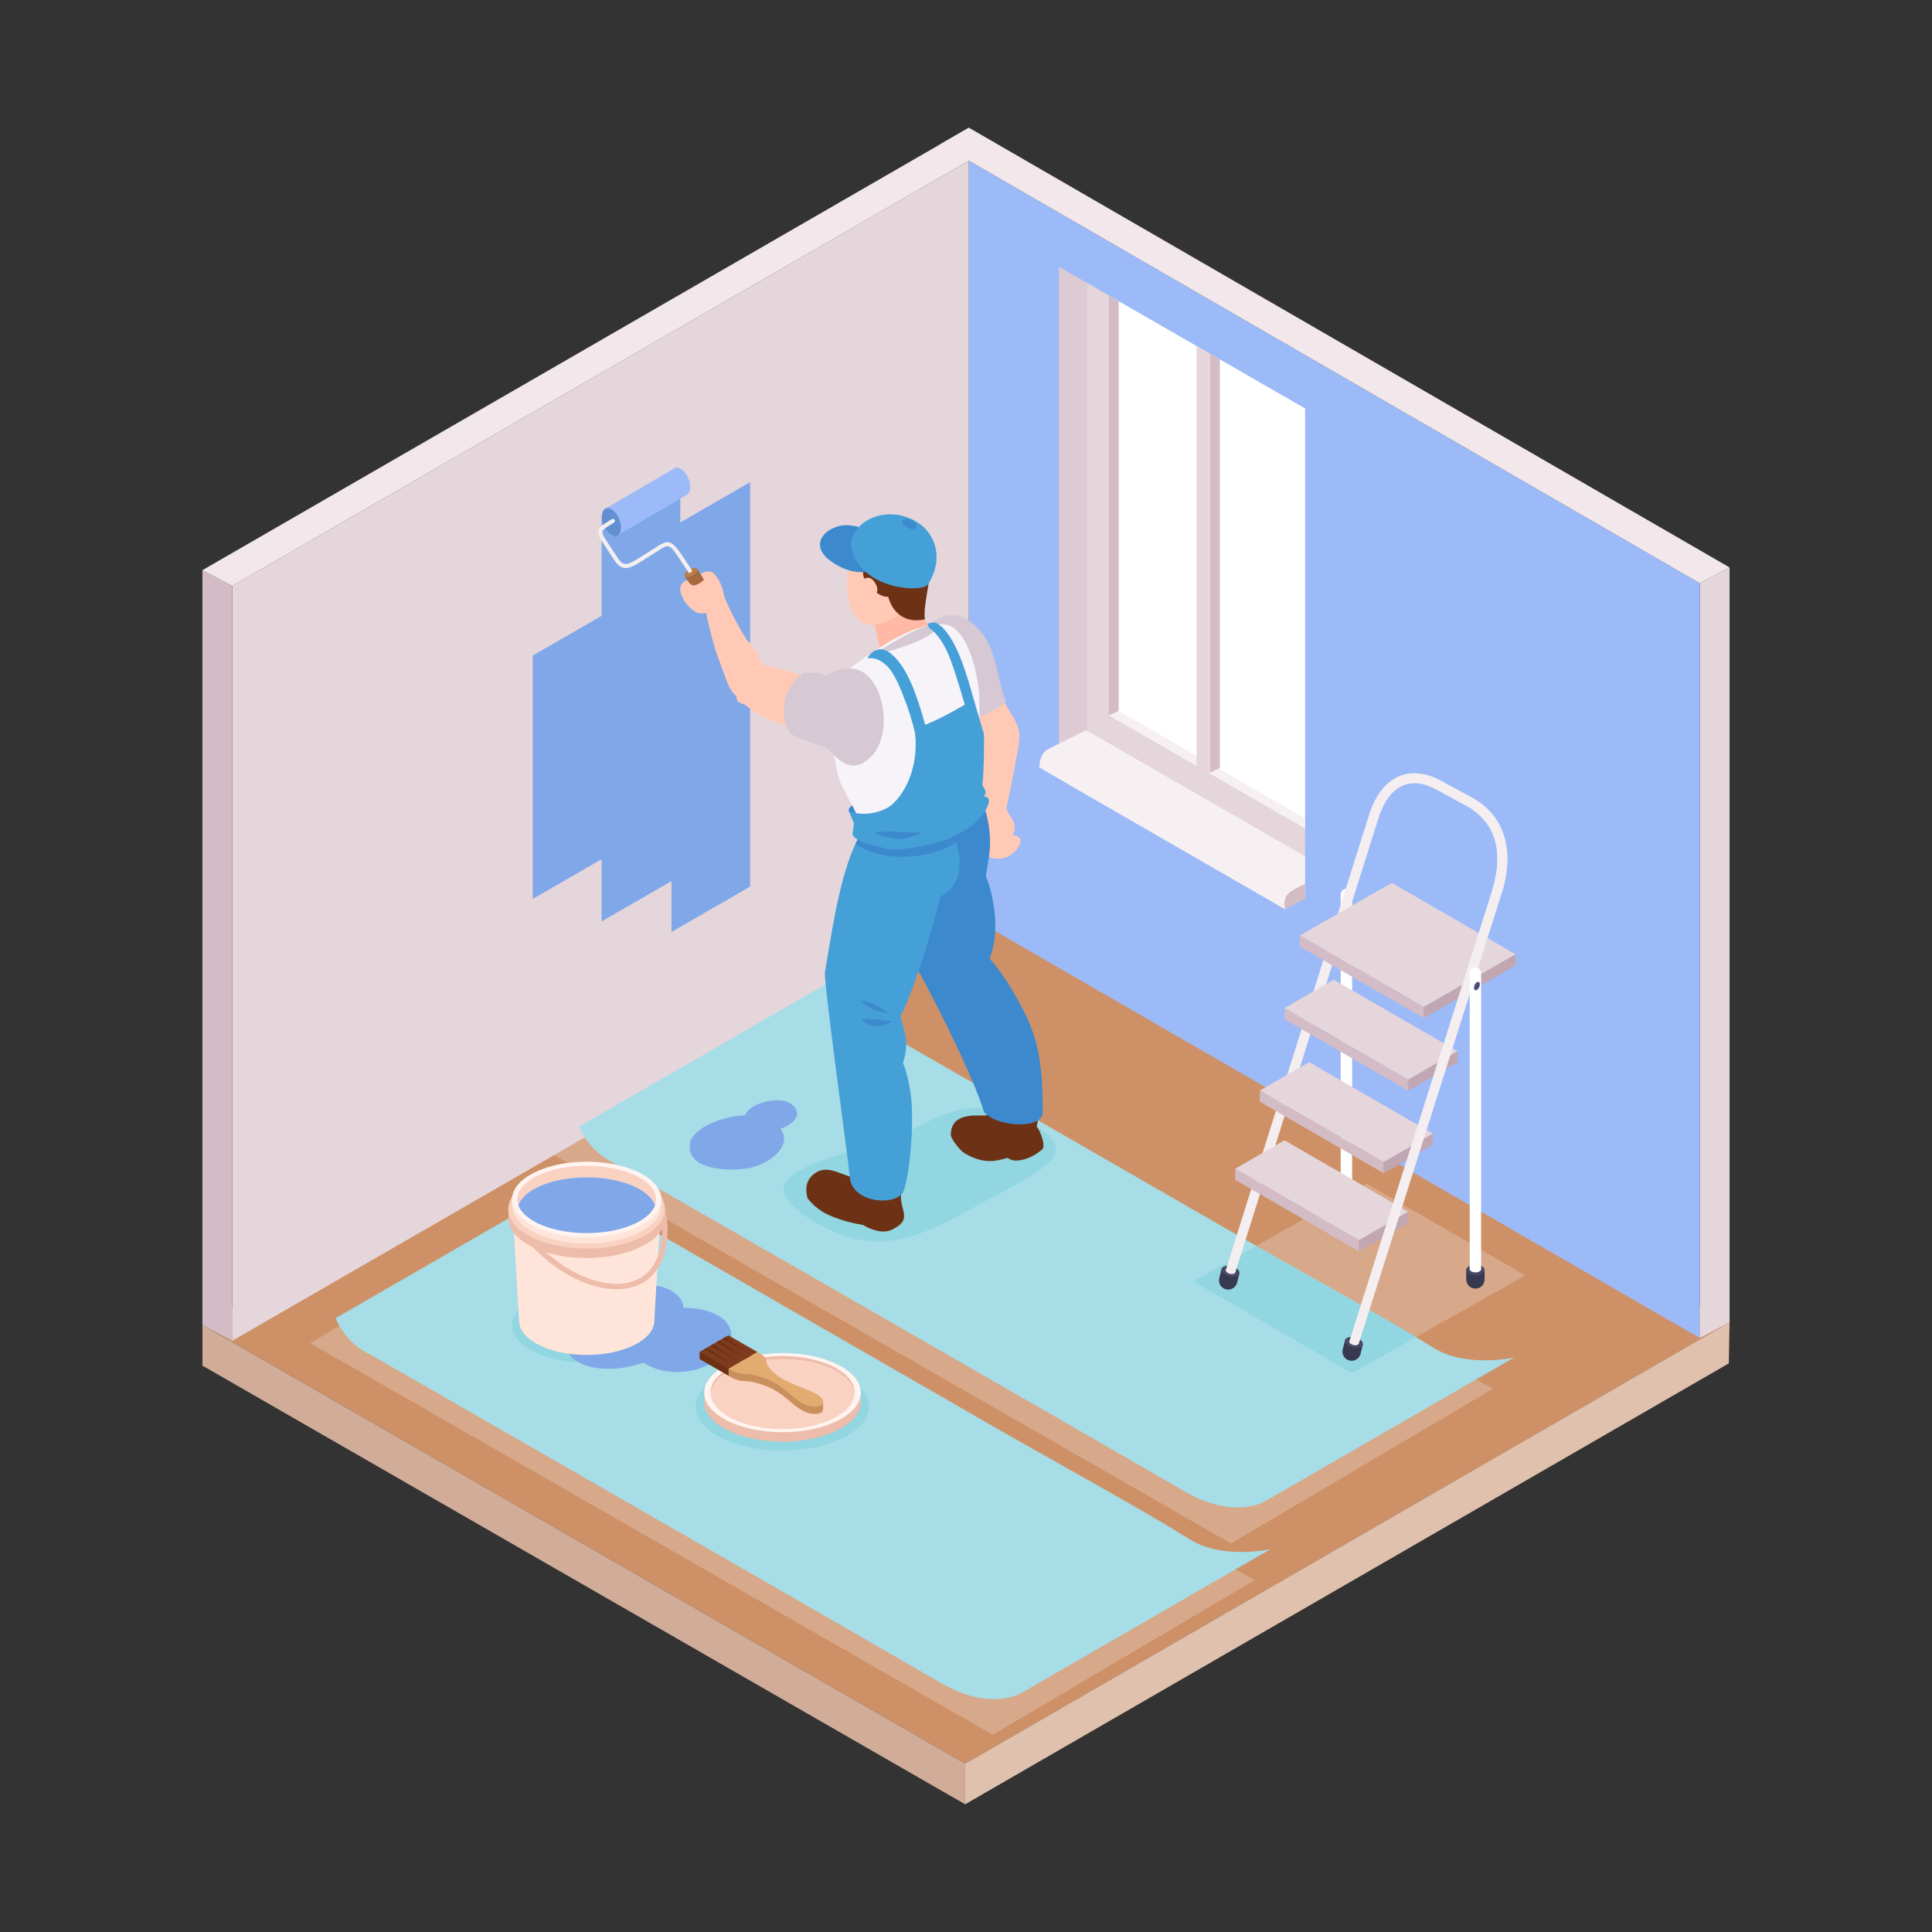 <?xml version="1.0" encoding="utf-8"?>
<!-- Generator: Adobe Illustrator 27.5.0, SVG Export Plug-In . SVG Version: 6.00 Build 0)  -->
<svg version="1.1" id="Layer_1" xmlns="http://www.w3.org/2000/svg" xmlns:xlink="http://www.w3.org/1999/xlink" x="0px" y="0px"
	 viewBox="0 0 451 451" style="enable-background:new 0 0 451 451;" xml:space="preserve">
<rect x="0" y="0" width="451" height="451" fill="#333333" stroke="none"/>
<g>
	<g>
		<polygon style="fill:#CE9167;" points="403.569,308.77 225.3,411.694 47.258,309.293 225.527,205.783 		"/>
		<polygon style="opacity:0.5;fill:#E0C1AD;" points="292.856,368.873 231.749,404.956 72.434,313.548 133.542,276.879 		"/>
		<polygon style="opacity:0.5;fill:#E0C1AD;" points="348.457,324.222 287.349,360.304 128.035,268.897 189.142,232.227 		"/>
		<polygon style="fill:#D1AD99;" points="47.258,309.293 47.258,318.79 225.3,421.191 225.3,411.694 		"/>
		<polygon style="fill:#E0C1AD;" points="403.569,318.267 403.742,308.657 225.3,411.694 225.3,421.191 		"/>
	</g>
	<g>
		<g>
			<polygon style="fill:#E5D6DC;" points="54.208,312.979 226.177,213.799 226.177,37.513 54.208,136.782 			"/>
			<polygon style="fill:#D3BCC5;" points="54.208,136.782 47.258,133.097 47.258,309.293 54.208,312.979 			"/>
			<polygon style="fill:#F2E7EB;" points="226.177,29.809 226.177,37.513 54.208,136.782 47.258,133.097 			"/>
		</g>
		<g>
			<polygon style="fill:#E5D6DC;" points="396.792,136.146 403.742,132.46 403.742,308.657 396.792,312.343 			"/>
			<polygon style="fill:#9CBAF7;" points="396.792,312.343 226.177,213.799 226.177,37.513 396.792,136.146 			"/>
			<polygon style="fill:#F2E7EB;" points="226.177,29.809 219.509,33.658 396.792,136.146 403.742,132.46 			"/>
		</g>
	</g>
	<g>
		<g>
			<polygon style="fill:#DDCAD2;" points="253.749,66.041 253.749,173.172 304.653,202.477 304.653,209.726 247.2,176.64 
				247.2,62.26 			"/>
			<g>
				<g>
					<polygon style="fill:#FFFFFF;" points="259.41,69.309 304.653,95.346 304.653,193.374 259.41,167.337 					"/>
					<polygon style="fill:#E5D6DC;" points="258.836,68.978 258.836,167.002 304.653,193.374 304.653,202.477 253.749,173.172 
						253.749,66.041 					"/>
					<polygon style="fill:#F7F0F3;" points="258.836,68.978 261.134,70.301 261.134,165.964 304.653,191.009 304.653,193.374 
						258.836,167.002 					"/>
				</g>
			</g>
		</g>
		<path style="fill:#F7F0F3;" d="M304.653,199.907l-51.116-29.451l-6.332,3.138c0,0-1.261,0.6-2.571,1.313
			c-1.309,0.712-1.944,2.158-2.021,4.247c1.007,0.652,44.331,25.589,57.391,33.122c0.178-1.734,4.648-3.14,4.648-3.14V199.907z"/>
		<path style="fill:#D3BCC5;" d="M300.005,212.275l4.648-2.526v-3.396c0,0-3.738,1.466-4.456,2.961
			C299.478,210.81,300.005,212.275,300.005,212.275z"/>
		<polygon style="fill:#D3BCC5;" points="258.836,68.978 261.134,70.301 261.134,165.964 258.836,167.002 		"/>
	</g>
	<polygon style="fill:#80A8E8;" points="158.801,204.505 140.427,215.113 140.427,120.696 158.801,110.088 	"/>
	<polygon style="fill:#80A8E8;" points="175.116,206.958 156.742,217.566 156.742,123.148 175.116,112.541 	"/>
	<polygon style="fill:#80A8E8;" points="142.728,199.246 124.355,209.853 124.355,153.042 142.728,142.434 	"/>
	<g>
		<g>
			<path style="fill:#9CBAF7;" d="M161.137,113.689c0-1.651-1.004-3.569-2.242-4.283c-0.471-0.272-0.906-0.328-1.267-0.206
				l-16.471,9.635l3.001,6.146l16.028-9.404C160.76,115.367,161.137,114.697,161.137,113.689z"/>
			<path style="fill:#628FD1;" d="M140.486,120.577c0,1.651,1.004,3.568,2.242,4.283c1.238,0.715,2.242-0.044,2.242-1.695
				c0-1.651-1.004-3.568-2.242-4.283C141.49,118.168,140.486,118.927,140.486,120.577z"/>
		</g>
		<path style="fill:#A5693D;" d="M167.697,140.436c-2.654-3.949-4.941-7.658-4.941-7.658l-2.938,1.734c0,0,2.356,3.666,4.768,7.767
			c1.591,2.705,2.765,3.189,3.83,2.582C169.275,144.371,169.694,143.406,167.697,140.436z"/>
		<path style="fill:#B77D4E;" d="M162.76,132.813c0.215,0.373-0.268,1.056-1.081,1.525c-0.812,0.469-1.645,0.547-1.861,0.173
			c-0.216-0.373,0.268-1.056,1.08-1.525C161.711,132.517,162.544,132.44,162.76,132.813z"/>
		<g>
			<path style="fill:#F4EEF0;" d="M160.851,133.839l-1.785-2.718c-2.785-4.258-2.927-4.171-5.22-2.69
				c-0.275,0.177-0.578,0.371-0.912,0.576c-0.792,0.486-1.498,0.939-2.135,1.348c-3.587,2.3-5.385,3.454-7.405,0.385l-0.725-1.103
				c-0.969-1.468-1.596-2.422-2.399-3.696c-0.52-0.827-0.696-1.492-0.554-2.093c0.21-0.885,1.065-1.4,2.056-1.998
				c0.327-0.198,0.679-0.41,1.041-0.653c0.214-0.146,0.509-0.09,0.655,0.126c0.146,0.216,0.091,0.51-0.127,0.656
				c-0.375,0.254-0.74,0.474-1.081,0.68c-0.839,0.507-1.504,0.909-1.622,1.407c-0.079,0.333,0.063,0.781,0.434,1.371
				c0.797,1.269,1.423,2.219,2.386,3.68l0.727,1.104c1.454,2.21,2.309,1.772,6.106-0.662c0.642-0.411,1.353-0.867,2.15-1.357
				c0.328-0.202,0.624-0.392,0.895-0.566c2.779-1.785,3.449-1.732,6.521,2.968l1.784,2.716L160.851,133.839z"/>
		</g>
	</g>
	<polygon style="opacity:0.5;fill:#E0C1AD;" points="356.086,297.708 315.608,320.511 278.548,299.114 319.027,276.312 	"/>
	<path style="fill:#A7DDE7;" d="M346.842,317.556c-3.758,0.022-8.471-0.566-12.339-2.996c-0.135-0.085-0.282-0.174-0.419-0.26
		c-11.614-7.262-29.734-17.061-47.149-27.085c-31.19-17.952-65.895-37.926-84.722-48.764c-1.543-0.888-2.992-1.722-4.311-2.482
		c-1.102-0.634-2.204-2.135-3.06-3.536c-0.945-1.547-1.59-2.972-1.59-2.972l-58.043,33.511c0,0,0.509,1.32,1.618,2.956
		c0.906,1.336,2.204,2.879,4.018,4.119c0.995,0.68,2.122,1.29,3.297,1.931c0.555,0.303,1.117,0.61,1.688,0.939
		c28.823,16.593,97.087,55.754,129.546,74.56c0.407,0.236,0.834,0.483,1.23,0.713c3.892,2.256,7.267,3.254,10.056,3.585
		c4.848,0.575,7.911-0.882,8.741-1.371l58.043-33.511C353.446,316.894,350.629,317.534,346.842,317.556z"/>
	<path style="fill:#A7DDE7;" d="M289.98,362.292c-3.758,0.022-8.471-0.566-12.339-2.996c-0.135-0.085-0.282-0.174-0.418-0.259
		c-11.614-7.262-29.734-17.062-47.149-27.085c-31.19-17.952-65.895-37.926-84.722-48.764c-1.543-0.888-2.992-1.723-4.311-2.482
		c-1.102-0.634-2.204-2.135-3.06-3.536c-0.945-1.547-1.59-2.972-1.59-2.972l-58.043,33.511c0,0,0.508,1.32,1.618,2.956
		c0.906,1.336,2.204,2.88,4.018,4.119c0.995,0.68,2.122,1.29,3.298,1.931c0.555,0.303,1.117,0.61,1.688,0.939
		c28.823,16.594,97.087,55.754,129.546,74.56c0.407,0.236,0.834,0.483,1.23,0.713c3.892,2.256,7.267,3.254,10.056,3.585
		c4.848,0.575,7.911-0.882,8.741-1.371l58.043-33.511C296.584,361.629,293.767,362.27,289.98,362.292z"/>
	<polygon style="opacity:0.5;fill:#7DD0DB;" points="330.685,312.085 315.608,320.511 278.548,299.114 293.315,290.862 	"/>
	<path style="opacity:0.5;fill:#7DD0DB;" d="M184.518,274.792c-5.112,4.103,3.425,9.779,10.113,12.704
		c10.552,4.616,19.321,1.895,31.546-5.029c16.15-9.148,29.557-13.211,12.069-21.434c-10.049-4.726-16.838-1.838-25.383,2.706
		C204.317,268.284,191.413,269.257,184.518,274.792z"/>
	<g>
		<path style="fill:#FFC9B6;" d="M230.863,157.097c0,0,3.529,6.923,5.424,9.941c1.896,3.017,1.982,4.535,1.293,8.272
			c-0.689,3.737-1.982,10.427-2.668,13.472c0.926,2.228,2.84,3.417,1.462,6.164c1.379,0,2.233,0.985,1.723,2.092
			c-1.551,3.372-5.075,4.01-7.234,2.976c-2.159-1.034-1.023-6.801-1.167-8.376c-0.217-2.384-0.436-8.159-1.25-12.537
			c-0.857-4.605,0.256-7.046,0.256-7.046l-4.34-11.643L230.863,157.097z"/>
		<path style="fill:#6D3215;" d="M198.728,264.94c0.262,4.104,1.251,9.682-0.353,9.729c-2.775-0.949-5.403-2.467-7.782-1.021
			c-2.495,1.517-2.677,3.807-2.082,6.071c0.831,1.068,2.4,2.689,4.596,3.75c3.087,1.491,7.011,2.287,8.368,2.492
			c1.985,1.19,4.774,2.125,6.835,1.044c2.121-1.113,3.185-2.046,2.557-4.395c-1.046-3.914-0.544-4.136,0.834-10.695
			C212.459,268.308,198.515,261.61,198.728,264.94z"/>
		<path style="fill:#2C1D1B;" d="M197.507,257.81c1.087-1.996,4.636-1.919,9.114-0.504c4.478,1.414,6.125,2.042,6.193,3.378
			c0.068,1.336,0.643,4.871-4.936,4.479c-5.578-0.393-9.687-3.444-10.057-4.714C197.452,259.178,197.507,257.81,197.507,257.81z"/>
		<path style="fill:#D6C9D4;" d="M221.418,169.019c4.959-0.643,9.827-2.026,13.494-5.341c-0.872-1.424-1.661-5.203-1.985-6.58
			c-1.198-5.091-2.343-9.016-6.671-12.143c-5.494-3.97-10.063,1.644-13.941,4.199c-0.019,0.022-0.053,0.032-0.07,0.056
			c-0.856,1.201-0.74,2.674-0.416,4.144c0.064,0.602,2.698,9.544,4.716,12.477C217.581,167.334,219.349,168.363,221.418,169.019z"/>
		<path style="fill:#FFB9A4;" d="M212.139,136.747c1.258,3.046,7.087,14.306,7.087,14.306l-13.273,6.65c0,0-0.42-9.381-3.06-15.704
			C200.252,135.675,212.139,136.747,212.139,136.747z"/>
		<path style="fill:#6D3215;" d="M242.016,263.04c1.373-6.307-0.162-17.144-1.591-20.539c-4.507,0-10.339,1.451-13.304,3.748
			c1.031,3.719,1.406,4.75,2.064,7.434c0.371,1.515,0.813,3.006,1.308,4.486c0.749,2.241,0.555,2.289-1.758,2.225
			c-3.514-0.096-6.77,0.577-6.779,4.502c-0.002,0.975,2.235,3.74,3.166,4.294c4.964,2.952,8.076,1.591,10.089,1.096
			c1.715,1.481,5.744,0.177,8.13-2.033C244.13,267.524,242.875,263.942,242.016,263.04z"/>
		<path style="fill:#3C89CE;" d="M205.118,188.931c0.861-2.258,1.274-3.012,3.674-3.145c2.487-0.137,4.987,0.361,7.512,0.134
			c3.703-0.332,7.129-1.376,10.582-2.675c1.39-0.523,3.602,6.571,4.008,10.057c0.56,4.821-0.057,6.577-0.774,11.161
			c1.867,4.578,3.424,13.052,0.887,19.303c3.812,4.277,8.051,11.504,10.068,17.135c2.628,7.338,2.258,16.216,2.322,18.677
			c0.197,4.09-10.624,3.637-13.701,0c-2.434-8.366-12.38-27.612-14.4-31.294c-2.791-5.09-3.927-8.692-6.537-13.876
			c-2.012-3.997-4.744-8.155-5.456-12.645C202.648,197.624,203.648,192.79,205.118,188.931z"/>
		<path style="fill:#45A0D8;" d="M200.747,194.896c1.362-2.485,20.833-4.479,20.584-4.356c0.97,3.853,6.419,14.378-1.797,18.744
			c-0.265,1.7-5.702,21.283-9.304,27.858c0.815,4.236,2.182,5.504,0.574,11.041c0.591,1.263,1.875,5.692,2.059,10.228
			c0.343,8.467-1.112,18.651-2.202,20.104c-2.435,3.242-12.062,1.945-12.285-3.845c-0.443-4.691-5.197-38.359-5.856-47.408
			C194.788,213.422,196.579,202.5,200.747,194.896z"/>
		<path style="fill:#3C89CE;" d="M225.744,194.21c0,0-2.756,4.498-11.901,5.607c-9.145,1.109-14.156-2.803-14.156-2.803l1.06-2.118
			c0,0,9.979,2.273,16.173-0.233c6.194-2.505,8.198-3.023,8.198-3.023L225.744,194.21z"/>
		<path style="fill:#3C89CE;" d="M198.19,189.418c-0.784-1.543,4.32-2.818,4.32-2.818l1.326,3.602
			C203.835,190.201,199.685,192.362,198.19,189.418z"/>
		<path style="fill:#F7F4F9;" d="M198.526,155.873c1.91-1.201,14.19-11.186,22.104-10.104c4.983,0.681,7.42,10.528,7.902,15.666
			c0.311,3.314-0.105,18.821,0.209,21.564c0.4,0.677,1.426,2.347,0.233,3.266c1.512,1.544,0.41,2.35-1.086,3.936
			c-1.553,1.648-11.235,6.837-15.701,6.837c-6.221,0-10.357-0.086-11.975-1.293c-1.125-0.84-0.568-2.612,0.449-3.468
			c-0.575-3.257-4.525-8.431-5.077-11.471c-1.134-6.24-2.914-10.684-3.233-17.056C192.1,158.724,194.917,158.143,198.526,155.873z"
			/>
		<path style="fill:#D6C9D4;" d="M219.225,146.1c0,0-0.357,1.242-3.865,3.04c-3.508,1.798-10.105,3.552-10.105,3.552v-0.751
			c0,0,3.685-2.456,7.461-4.343c3.776-1.887,4.969-1.695,4.969-1.695L219.225,146.1z"/>
		<path style="fill:#FFC9B6;" d="M198.08,133.102c0.772-3.768,2.487-6.978,6.192-7.87c3.518-0.847,7.5,0.669,9.843,3.58
			c2.876,3.575,1.998,7.506-0.541,10.981c-1.503,2.058-3.795,3.891-5.379,4.723c-2.073,1.089-6.126,2.724-8.447-0.543
			C197.611,140.966,197.379,136.524,198.08,133.102z"/>
		<path style="fill:#6D3215;" d="M198.614,127.125c1.302-0.226,0.791-1.424,1.964-2.106c2.591-1.506,6.446-1.841,9.323-1.238
			c5.881,1.233,9.382,4.235,7.06,8.933c0.451,2.414-1.539,8.624-1.051,11.844c-4.302,0.989-7.484-1.189-8.584-5.282
			c-2.399,0.41-6.855-4.206-5.674-6.318C197.275,133.963,197.085,127.39,198.614,127.125z"/>
		<path style="fill:#FFC9B6;" d="M200.977,135.827c0,0,1.865-2.543,3.507,0.628c1.356,2.618-1.987,3.569-1.987,3.569
			L200.977,135.827z"/>
		<path style="fill:#3C89CE;" d="M205.815,131.999c0,0-4.361,3.888-11.286-0.607c-6.926-4.496-0.823-9.361,3.98-8.749
			c4.803,0.613,7.306,2.867,7.306,2.867V131.999z"/>
		<path style="fill:#45A0D8;" d="M198.614,127.125c0.552-6.131,9.326-9.599,16.039-4.86c3.672,2.592,5.67,8.1,2.113,13.97
			C215.957,138.597,200.072,137.817,198.614,127.125z"/>
		<path style="fill:#3C89CE;" d="M210.696,121.554c-0.229,0.478,0.303,1.209,1.187,1.633c0.885,0.423,1.787,0.379,2.017-0.1
			c0.229-0.479-0.302-1.21-1.187-1.633C211.828,121.031,210.925,121.076,210.696,121.554z"/>
		<path style="fill:#FFC9B6;" d="M187.26,160.537c0.488,1.874,0.109,3.263-1.17,4.179c-1.279,0.916-5.005-0.077-4.083-2.44
			c-0.935-0.709-0.134-1.611,0.232-2.569c-0.392-1.335,0.44-2.586,1.301-2.401C185.949,157.824,186.772,158.663,187.26,160.537z"/>
		<path style="fill:#3C89CE;" d="M208.226,238.419c0,0-2.183,1.427-4.299,1.07c-2.116-0.357-2.95-1.545-2.95-1.545
			s2.234-0.238,3.625,0C205.992,238.181,208.226,238.419,208.226,238.419z"/>
		<path style="fill:#3C89CE;" d="M207.417,236.474c0,0-3.018-2.141-4.398-2.457c-1.379-0.315-2.459-0.499-2.459-0.499
			s1.769,1.386,3.069,2.033C204.929,236.196,207.417,236.474,207.417,236.474z"/>
		<path style="fill:#45A0D8;" d="M227.287,163.229l2.409,8.145c0,0,0.084,8.863-0.389,11.842c0.472,1.137,1.253,1.378,0.389,2.714
			c1.798,0.066,1.196,1.837,0.334,3.267c-1.761,2.919-4.311,4.433-7.201,5.961c-2.89,1.528-12.373,3.852-16.012,2.943
			c-3.639-0.908-8.106-1.955-7.788-3.702c0.318-1.747,0.271-2.32,0.271-2.32l-1.111-2.662c0,0,3.892,1.608,8.628-0.659
			c2.872-1.375,8.115-7.93,6.706-18.714C219.08,168.469,227.287,163.229,227.287,163.229z"/>
		<path style="fill:#45A0D8;" d="M216.614,171.171c-0.299-0.189-1.938-7.994-4.761-13.468c-2.283-4.426-4.936-6.399-6.535-6.132
			c-2.219,0.37-2.808,2.11-2.808,2.11s2.655-0.654,5.206,2.519c2.55,3.174,5.96,13.809,5.998,15.881
			C213.751,174.153,216.614,171.171,216.614,171.171z"/>
		<path style="fill:#45A0D8;" d="M216.942,146.598c0.696,0.593,2.49,1.595,4.557,6.428c1.327,3.103,4.094,12.748,4.094,12.748
			l1.997-1.39c0,0-1.768-7.057-3.773-11.734c-2.005-4.677-3.707-6.271-5.025-7.105c-0.707-0.448-1.858-0.178-2.3,0.166
			C216.665,146.182,216.942,146.598,216.942,146.598z"/>
		<path style="fill:#3C89CE;" d="M215.36,194.283c0,0-3.038,1.644-5.799,1.545c-2.744-0.099-5.392-1.461-5.392-1.461
			s3.434-0.484,5.021-0.233C210.777,194.383,215.36,194.283,215.36,194.283z"/>
		<path style="fill:#FFC9B6;" d="M160.906,141.692c-1.073-0.946-3.866-5.085-0.486-6.245c0.311,0.298,0.643,1.191,1.551,1.191
			c0.788,0,1.939-0.82,2.371-1.348c0,0-0.594-0.941-0.833-1.324c0.189-0.076,1.795-1.031,2.817-0.336
			c1.235,0.841,2.354,3.217,2.735,5.499c0.204,1.222,4.341,9.262,5.536,10.516c2.717,2.853,3.379,5.488,3.379,5.488
			s10.558,2.54,14.147,4.21c2.929,1.362,4.398,3.133,4.398,3.133l-1.237,12.021c0,0-3.963-2.307-9.89-4.424
			c-1.021-0.365-6.942-1.745-11.518-5.568c-1.96-0.658-1.73-0.829-2.024-2.008c-2.004-1.904-1.951-3.097-4.208-8.909
			c-1.238-3.189-2.838-10.52-2.838-10.52C163.194,143.309,162.738,143.309,160.906,141.692z"/>
		<path style="fill:#D6C9D4;" d="M187.466,156.994c2.122,0.193,4.599-0.189,5.058,0.74c3.406-1.718,7.118-2.679,9.986-0.031
			c4.398,4.062,5.491,14.778,0.51,19.25c-3.28,2.945-6.012,2.165-9.877-2.238c-1.523-0.614-5.284-1.839-8.625-3.352
			C181.243,166.094,183.543,159.976,187.466,156.994z"/>
	</g>
	<g>
		<g>
			<path style="fill:#373951;" d="M312.155,278.131v2.209c0,1.179,0.965,2.144,2.144,2.144c1.18,0,2.145-0.965,2.145-2.144v-2.209
				H312.155z"/>
			<path style="fill:#474864;" d="M316.443,278.131c0,0.672-0.96,1.217-2.144,1.217c-1.184,0-2.144-0.545-2.144-1.217
				c0-0.672,0.96-1.217,2.144-1.217C315.483,276.914,316.443,277.459,316.443,278.131z"/>
			<path style="fill:#E2D5DA;" d="M315.632,277.942c0,0.418-0.597,0.756-1.333,0.756c-0.736,0-1.333-0.339-1.333-0.756
				c0-0.418,0.597-0.757,1.333-0.757C315.035,277.185,315.632,277.524,315.632,277.942z"/>
			<path style="fill:#FFFFFF;" d="M315.632,277.942v-69.131c0-0.733-0.6-1.333-1.333-1.333c-0.733,0-1.333,0.6-1.333,1.333v69.131
				H315.632z"/>
		</g>
		<g>
			<path style="fill:#373951;" d="M285.154,296.233l-0.534,2.144c-0.285,1.145,0.418,2.314,1.563,2.599
				c1.145,0.285,2.314-0.418,2.599-1.563l0.534-2.143L285.154,296.233z"/>
			<path style="fill:#474864;" d="M289.315,297.269c-0.162,0.652-1.226,0.949-2.375,0.663c-1.149-0.286-1.949-1.047-1.787-1.699
				c0.162-0.652,1.226-0.949,2.375-0.663C288.677,295.856,289.477,296.617,289.315,297.269z"/>
			<path style="fill:#F4EEF0;" d="M288.371,297.007c-0.087,0.348-0.653,0.506-1.266,0.353c-0.612-0.153-1.039-0.558-0.952-0.906
				c0.087-0.348,0.653-0.506,1.266-0.353C288.031,296.254,288.458,296.659,288.371,297.007z"/>
		</g>
		<g>
			<path style="fill:#F4EEF0;" d="M327.65,183.296c2.305-0.904,5.098-0.469,8.088,1.258l6.939,3.772
				c6.292,3.632,8.32,10.148,5.874,18.809l-0.21,0.663c0.864-0.221,1.732-0.426,2.602-0.621c2.457-9.397-0.042-16.796-7.105-20.874
				l-6.939-3.772c-3.621-2.091-7.115-2.577-10.1-1.407c-3.273,1.282-5.801,4.533-7.308,9.397l-33.339,105.934
				c0.711,0.31,1.219-0.023,2.218,0.553l33.346-105.792C323.009,187.048,325.06,184.309,327.65,183.296z"/>
		</g>
		<g>
			<polygon style="fill:#E5D6DC;" points="317.262,289.516 288.349,272.823 299.842,266.187 328.756,282.88 			"/>
			<polygon style="fill:#D3BCC5;" points="288.349,272.823 288.349,275.419 317.262,292.112 317.262,289.516 			"/>
			<polygon style="fill:#C1A7B1;" points="328.756,282.88 328.756,285.476 317.262,292.112 317.262,289.516 			"/>
		</g>
		<g>
			<polygon style="fill:#E5D6DC;" points="323.009,271.277 294.095,254.584 305.589,247.948 334.503,264.641 			"/>
			<polygon style="fill:#D3BCC5;" points="294.095,254.584 294.095,257.179 323.009,273.873 323.009,271.277 			"/>
			<polygon style="fill:#C1A7B1;" points="334.503,264.641 334.503,267.237 323.009,273.873 323.009,271.277 			"/>
		</g>
		<g>
			<polygon style="fill:#E5D6DC;" points="328.756,252.03 299.842,235.336 311.336,228.701 340.25,245.394 			"/>
			<polygon style="fill:#D3BCC5;" points="299.842,235.336 299.842,237.932 328.756,254.626 328.756,252.03 			"/>
			<polygon style="fill:#C1A7B1;" points="340.25,245.394 340.25,247.99 328.756,254.626 328.756,252.03 			"/>
		</g>
		<g>
			<polygon style="fill:#E5D6DC;" points="332.355,235.063 303.441,218.37 324.892,206.084 353.806,222.778 			"/>
			<polygon style="fill:#D3BCC5;" points="303.441,218.37 303.441,220.965 332.355,237.659 332.355,235.063 			"/>
			<polygon style="fill:#C1A7B1;" points="353.806,222.778 353.806,225.374 332.355,237.659 332.355,235.063 			"/>
		</g>
		<g>
			<path style="fill:#373951;" d="M313.972,312.854l-0.534,2.144c-0.285,1.145,0.418,2.314,1.563,2.599
				c1.144,0.285,2.314-0.418,2.599-1.563l0.534-2.144L313.972,312.854z"/>
			<path style="fill:#474864;" d="M318.133,313.89c-0.162,0.652-1.226,0.949-2.375,0.663c-1.149-0.286-1.949-1.047-1.787-1.699
				c0.162-0.652,1.226-0.949,2.375-0.663C317.496,312.477,318.296,313.238,318.133,313.89z"/>
			<path style="fill:#F4EEF0;" d="M317.19,313.628c-0.087,0.348-0.653,0.506-1.266,0.353c-0.612-0.153-1.039-0.558-0.952-0.906
				c0.087-0.348,0.653-0.506,1.266-0.353C316.85,312.875,317.276,313.28,317.19,313.628z"/>
		</g>
		<path style="fill:#F4EEF0;" d="M344.996,187.036c-0.502,0.601-1.003,1.202-1.499,1.808c5.637,3.716,7.389,10.022,5.054,18.291
			L315.026,312.98c0.718,0.295,1.452,0.303,2.146,0.702l33.614-105.881C353.372,198.645,351.312,191.333,344.996,187.036z"/>
		<g>
			<path style="fill:#373951;" d="M342.269,296.455v2.209c0,1.179,0.965,2.144,2.144,2.144c1.18,0,2.145-0.965,2.145-2.144v-2.209
				H342.269z"/>
			<ellipse style="fill:#474864;" cx="344.414" cy="296.455" rx="2.144" ry="1.217"/>
			<path style="fill:#FFFFFF;" d="M345.747,296.266c0,0.418-0.597,0.756-1.333,0.756c-0.736,0-1.333-0.339-1.333-0.756
				c0-0.418,0.597-0.757,1.333-0.757C345.15,295.509,345.747,295.848,345.747,296.266z"/>
			<path style="fill:#FFFFFF;" d="M345.747,296.266v-69.131c0-0.733-0.6-1.333-1.333-1.333c-0.733,0-1.333,0.6-1.333,1.333v69.131
				H345.747z"/>
		</g>
		<path style="fill:#4B4B7F;" d="M345.446,229.793c0,0.5-0.304,1.081-0.679,1.298c-0.375,0.217-0.679-0.013-0.679-0.514
			c0-0.5,0.304-1.081,0.679-1.298C345.142,229.063,345.446,229.293,345.446,229.793z"/>
	</g>
	<path style="opacity:0.5;fill:#7DD0DB;" d="M136.938,300.478c9.623,0,17.423,3.947,17.423,8.816c0,4.869-7.8,8.816-17.423,8.816
		c-9.622,0-17.422-3.947-17.422-8.816C119.516,304.424,127.316,300.478,136.938,300.478z"/>
	<path style="fill:#80A8E8;" d="M167.969,307.292c-2.401-1.468-5.408-2.039-8.431-1.991c-0.026-0.729-0.276-1.496-0.738-2.136
		c-2.968-4.11-10.195-3.526-14.433-2.623c-4.344,0.926-9.435,3.233-10.078,8.216c-0.001,0.009,0.001,0.018-0.001,0.027
		c-0.819,0.734-1.491,1.628-1.884,2.765c-0.76,2.198-0.128,4.443,1.735,5.852c3.79,2.868,10.857,2.581,16.054,0.671
		c1.153,0.827,2.855,1.449,3.605,1.654c4.785,1.312,10.572,0.307,14.374-2.987C171.341,313.993,171.811,309.64,167.969,307.292z"/>
	<path style="opacity:0.5;fill:#7DD0DB;" d="M182.645,318.121c11.178,0,20.238,4.584,20.238,10.24c0,5.655-9.06,10.24-20.238,10.24
		c-11.177,0-20.237-4.585-20.237-10.24C162.408,322.705,171.468,318.121,182.645,318.121z"/>
	<g>
		<path style="fill:#FFE5D9;" d="M119.529,279.995l1.642,28.314c0,4.411,7.067,7.987,15.785,7.987
			c8.718,0,15.785-3.576,15.785-7.987l1.642-28.314H119.529z"/>
		<g>
			<path style="fill:#EDBCAB;" d="M143.93,300.951c-0.939,0-1.917-0.083-2.932-0.251c-9.738-1.611-16.841-9.799-17.139-10.147
				c-0.226-0.265-0.195-0.662,0.069-0.89c0.265-0.227,0.662-0.198,0.89,0.07c0.07,0.081,7.111,8.188,16.386,9.723
				c3.623,0.6,6.738,0.041,9.002-1.617c2.263-1.658,3.679-4.368,4.209-8.06c0.775-5.411-1.527-11.069-1.551-11.126
				c-0.133-0.322,0.021-0.691,0.343-0.824c0.319-0.133,0.69,0.018,0.824,0.341c0.101,0.243,2.46,6.027,1.633,11.787
				c-0.579,4.039-2.165,7.033-4.712,8.898C149.059,300.243,146.666,300.951,143.93,300.951z"/>
		</g>
		<path style="fill:#EDBCAB;" d="M155.207,282.224l-0.65-0.75c0,0-9.212-6.281-17.618-6.281c-8.363,0-17.585,6.281-17.585,6.281
			l-0.684,0.75v2.387c0.205,5.015,8.308,9.07,18.269,9.07c9.937,0,18.06-4.071,18.302-9.07L155.207,282.224z"/>
		<path style="fill:#F9D2C2;" d="M136.939,272.98c-10.09,0-18.269,4.138-18.269,9.244c0,5.105,8.179,9.244,18.269,9.244
			c10.09,0,18.268-4.139,18.268-9.244C155.207,277.118,147.028,272.98,136.939,272.98z"/>
		<path style="fill:#FFE5D9;" d="M119.529,279.995c0,0.483,0.1,1.741,0.11,1.865c0.387,4.683,8.013,8.42,17.364,8.42
			c8.861,0,16.157-3.358,17.229-7.694l0.15-2.591C154.343,279.676,119.529,279.995,119.529,279.995z"/>
		<path style="fill:#FFF4F0;" d="M136.956,271.177c-9.625,0-17.427,3.947-17.427,8.818c0,4.87,7.802,8.818,17.427,8.818
			c9.624,0,17.427-3.948,17.427-8.818C154.382,275.125,146.58,271.177,136.956,271.177z"/>
		<g>
			<path style="fill:#F9D2C2;" d="M136.956,274.831c8.005,0,14.638,2.814,15.958,6.51c0.156-0.438,0.255-0.886,0.255-1.346
				c0-4.34-7.259-7.857-16.213-7.857c-8.955,0-16.214,3.517-16.214,7.857c0,0.46,0.098,0.908,0.255,1.346
				C122.317,277.645,128.95,274.831,136.956,274.831z"/>
			<path style="fill:#80A8E8;" d="M136.956,287.852c8.005,0,14.638-2.814,15.958-6.51c-1.32-3.697-7.953-6.51-15.958-6.51
				c-8.005,0-14.639,2.814-15.959,6.51C122.317,285.038,128.95,287.852,136.956,287.852z"/>
		</g>
	</g>
	<path style="fill:#80A8E8;" d="M180.601,261.957c-5.486-4.042-18.644,0.188-19.5,4.788c-1.272,6.837,10.252,6.74,14.205,5.846
		C180.002,271.53,186.698,266.449,180.601,261.957z"/>
	<path style="fill:#80A8E8;" d="M184.736,257.732c-3.023-2.228-10.276,0.104-10.747,2.639c-0.701,3.768,5.65,3.715,7.829,3.222
		C184.406,263.008,188.096,260.208,184.736,257.732z"/>
	<g>
		<path style="fill:#EDBCAB;" d="M200.933,325.088l-0.65-0.75c0,0-9.212-6.281-17.618-6.281c-8.363,0-17.585,6.281-17.585,6.281
			l-0.684,0.75v2.387c0.205,5.015,8.308,9.07,18.269,9.07c9.937,0,18.06-4.071,18.302-9.07L200.933,325.088z"/>
		<path style="fill:#FFF4F0;" d="M182.665,315.844c-10.09,0-18.269,4.138-18.269,9.244c0,5.105,8.179,9.244,18.269,9.244
			c10.089,0,18.268-4.139,18.268-9.244C200.933,319.982,192.754,315.844,182.665,315.844z"/>
		<g>
			<path style="fill:#EDBCAB;" d="M182.681,317.288c9.061,0,16.429,3.623,16.805,8.161c0.01-0.121,0.036-0.239,0.036-0.361
				c0-4.707-7.54-8.522-16.841-8.522c-9.302,0-16.842,3.815-16.842,8.522c0,0.122,0.026,0.24,0.036,0.361
				C166.252,320.911,173.62,317.288,182.681,317.288z"/>
			<path style="fill:#F9D2C2;" d="M182.681,333.61c9.061,0,16.429-3.623,16.805-8.161c-0.377-4.538-7.745-8.161-16.805-8.161
				c-9.061,0-16.429,3.623-16.806,8.161C166.252,329.987,173.62,333.61,182.681,333.61z"/>
		</g>
	</g>
	<g>
		<polygon style="fill:#6D3215;" points="176.912,317.352 170.03,313.378 165.904,315.76 165.921,315.252 163.312,315.58 
			163.312,317.257 170.103,321.178 170.103,317.352 		"/>
		<rect x="189.295" y="327.221" style="fill:#C9905D;" width="2.847" height="1.669"/>
		<path style="fill:#C9905D;" d="M191.08,327.45c-2.013-1.36-4.951-2.002-8.142-3.708c-3.057-1.634-3.969-3.663-4.042-3.832
			c0.036-0.142,0.049-0.288,0.037-0.434l-2.02-2.124h-6.809v3.826l0.724,0.418c0.72,0.416,1.593,0.705,2.479,0.762
			c0.434,0.028,1.556,0.081,2.108,0.194c1.286,0.263,3.737,0.895,5.803,2.184c2.954,1.842,4.065,3.539,6.422,4.701
			c2.113,1.042,3.738,0.512,4.029,0.34C191.917,329.629,192.884,328.67,191.08,327.45z"/>
		<polygon style="fill:#7F3B1D;" points="170.03,311.701 163.312,315.58 170.103,319.501 176.821,315.622 		"/>
		<path style="fill:#E2AC71;" d="M191.08,325.747c-2.013-1.361-4.951-2.002-8.142-3.708c-2.421-1.295-3.504-2.85-3.885-3.525
			c-0.069-0.121-0.105-0.393-0.125-0.614c0-0.083-0.095-0.517-0.143-0.623c-0.201-0.443-0.611-0.874-1.239-1.237l-0.724-0.418
			l-6.718,3.879l0.724,0.418c0.856,0.494,1.931,0.757,2.976,0.793c0.117,0.004,1.041,0.021,1.566,0.127
			c1.273,0.258,3.757,0.889,5.848,2.193c2.954,1.842,4.065,3.539,6.422,4.701c2.113,1.042,3.738,0.512,4.029,0.34
			C191.917,327.926,192.884,326.967,191.08,325.747z"/>
		<polygon style="fill:#6D3215;" points="164.353,314.979 170.876,318.594 165.087,314.555 		"/>
		<polygon style="fill:#6D3215;" points="167.171,313.344 173.695,316.958 167.906,312.92 		"/>
		<polygon style="fill:#6D3215;" points="165.781,314.155 172.305,317.769 166.516,313.73 		"/>
		<polygon style="fill:#6D3215;" points="168.64,312.504 175.168,316.121 169.379,312.082 		"/>
	</g>
	<g>
		<polygon style="fill:#D3BCC5;" points="282.449,82.568 284.747,83.891 284.747,179.283 282.449,180.321 		"/>
		<polygon style="fill:#E5D6DC;" points="282.449,82.568 279.316,80.765 279.316,179.192 282.449,181.451 		"/>
	</g>
</g>
</svg>
